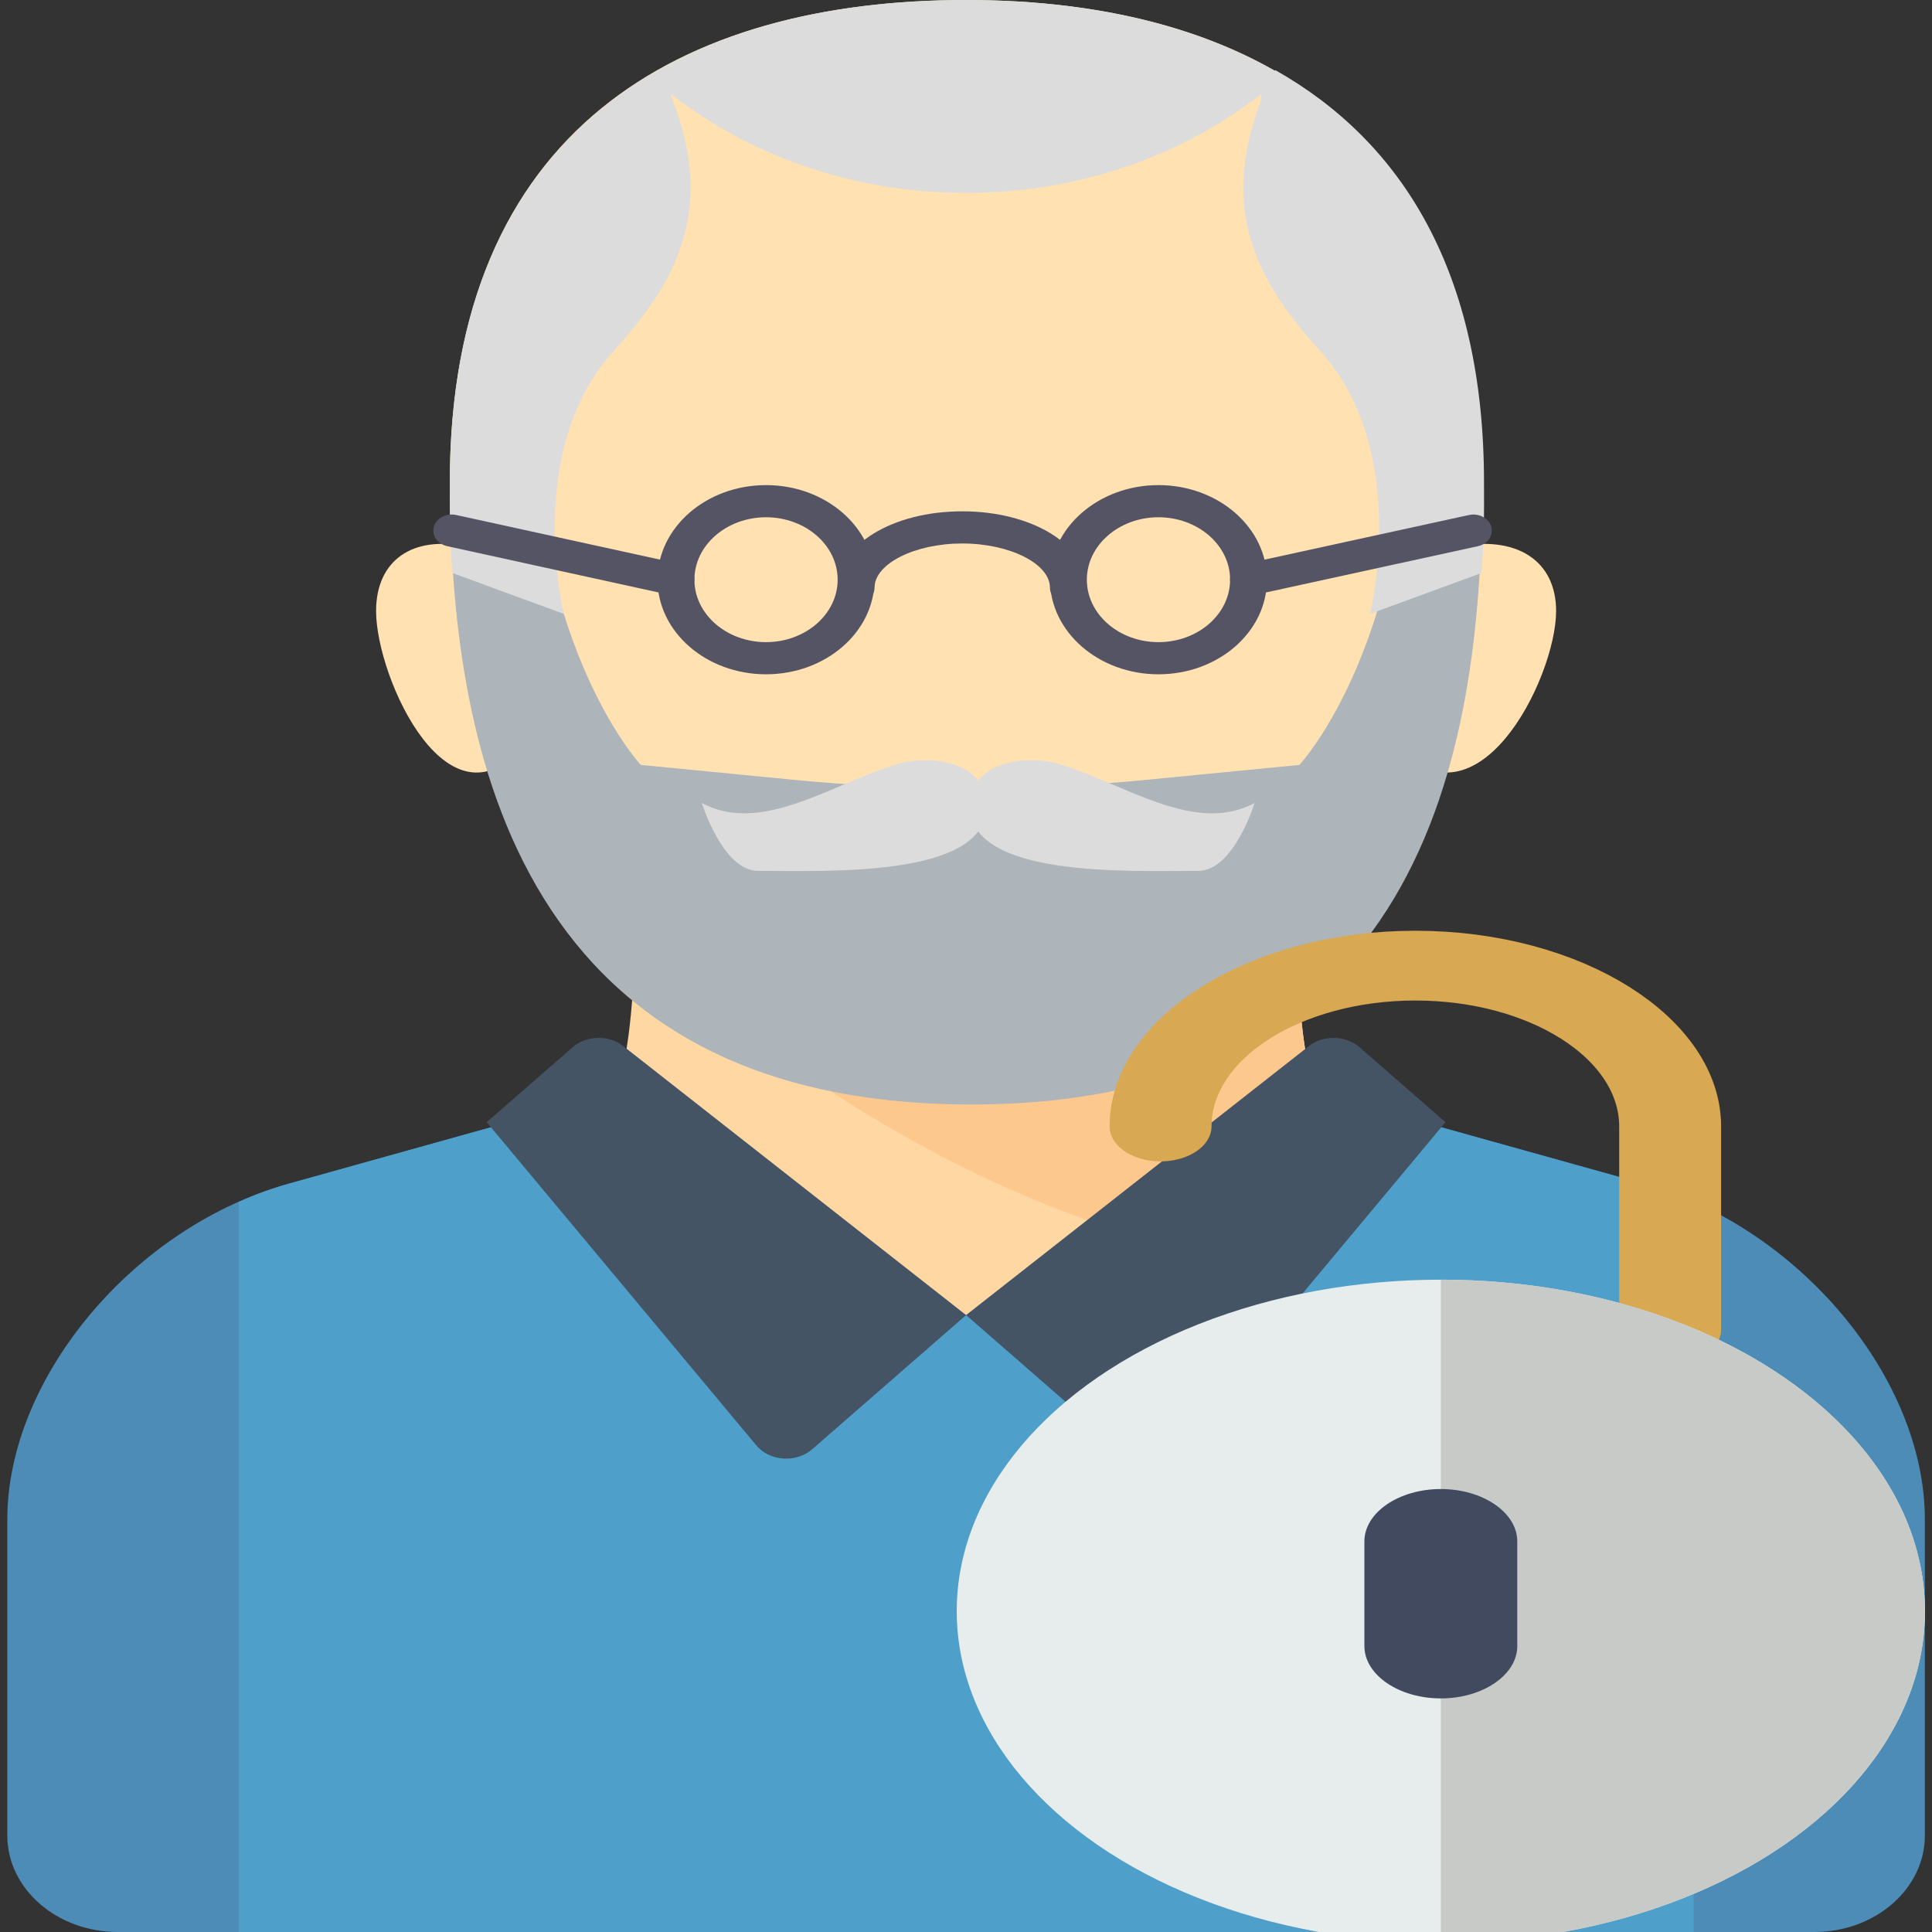 <?xml version="1.0" encoding="UTF-8" standalone="no"?>
<!-- Generator: Adobe Illustrator 19.1.0, SVG Export Plug-In . SVG Version: 6.00 Build 0)  -->

<svg
   xmlns:dc="http://purl.org/dc/elements/1.1/"
   xmlns:cc="http://creativecommons.org/ns#"
   xmlns:rdf="http://www.w3.org/1999/02/22-rdf-syntax-ns#"
   xmlns:svg="http://www.w3.org/2000/svg"
   xmlns="http://www.w3.org/2000/svg"
   xmlns:sodipodi="http://sodipodi.sourceforge.net/DTD/sodipodi-0.dtd"
   xmlns:inkscape="http://www.inkscape.org/namespaces/inkscape"
   version="1.1"
   id="Capa_1"
   x="0px"
   y="0px"
   viewBox="0 0 395.436 395.436"
   style="enable-background:new 0 0 395.436 395.436;"
   xml:space="preserve"
   inkscape:version="0.91 r13725"
   sodipodi:docname="wallet-open.svg"><rect x="0" y="0" width="395.436" height="395.436" fill="#333333" stroke="none"/><defs
     id="defs121" /><sodipodi:namedview
     pagecolor="#ffffff"
     bordercolor="#666666"
     borderopacity="1"
     objecttolerance="10"
     gridtolerance="10"
     guidetolerance="10"
     inkscape:pageopacity="0"
     inkscape:pageshadow="2"
     inkscape:window-width="1280"
     inkscape:window-height="694"
     id="namedview119"
     showgrid="false"
     inkscape:zoom="0.59680959"
     inkscape:cx="-75.400933"
     inkscape:cy="197.718"
     inkscape:window-x="0"
     inkscape:window-y="0"
     inkscape:window-maximized="1"
     inkscape:current-layer="Capa_1" /><g
     id="g3"
     transform="matrix(1.147,0,0,1,-29.046,0)"><g
       id="g5"><path
         style="fill:#ffe1b2"
         d="m 285.182,111.922 c 10.767,-2.468 17.821,2.805 17.821,13.161 0,13.709 -14.479,47.296 -29.701,26.321 -15.222,-20.975 11.88,-39.482 11.88,-39.482 z"
         id="path7"
         inkscape:connector-curvature="0" /></g><g
       id="g9"><path
         style="fill:#ffe1b2"
         d="m 108.759,111.922 c -9.864,-2.468 -16.326,2.805 -16.326,13.161 0,13.709 13.265,47.296 27.21,26.321 13.945,-20.975 -10.884,-39.482 -10.884,-39.482 z"
         id="path11"
         inkscape:connector-curvature="0" /></g><g
       id="g13"><path
         style="fill:#ffd7a3"
         d="m 125.425,241.721 c 14.716,-9.475 13.07,-50.835 13.07,-57.416 l 118.446,0 c 0,6.58 -1.825,47.941 12.89,57.416 l -72.113,67.611 -72.293,-67.611 z"
         id="path15"
         inkscape:connector-curvature="0" /></g><g
       id="g17"><path
         style="fill:#fdc88e"
         d="m 243.78,256.689 26.051,-14.968 c -14.716,-9.474 -12.89,-50.835 -12.89,-57.416 l -118.446,0 c 8.498,24.433 64.707,66.352 105.285,72.384 z"
         id="path19"
         inkscape:connector-curvature="0" /></g><g
       id="g21"><path
         style="fill:#ffe1b2"
         d="m 289.843,98.761 c 0,52.696 -30.343,118.446 -92.124,118.446 -61.781,0 -92.124,-65.75 -92.124,-118.446 C 105.594,26.321 146.839,0 197.718,0 c 50.879,0 92.125,26.733 92.125,98.761 z"
         id="path23"
         inkscape:connector-curvature="0" /></g><g
       id="g25"><path
         style="fill:#4c8cb6"
         d="m 349.065,395.436 c 10.903,0 19.741,-8.838 19.741,-19.741 l 0,-64.707 c 0,-28.954 -22.562,-59.864 -50.138,-68.687 L 277.5,229.128 c -22.149,16.936 -53.802,40.039 -79.782,40.039 -25.98,0 -57.633,-23.103 -79.782,-40.039 L 76.768,242.301 C 49.192,251.124 26.63,282.034 26.63,310.988 l 0,64.707 c 0,10.903 8.838,19.741 19.741,19.741 l 302.694,0 z"
         id="path27"
         inkscape:connector-curvature="0" /></g><g
       id="g29"><path
         style="fill:#4ea0ca"
         d="m 67.894,395.436 259.648,0 0,-149.414 c -2.887,-1.472 -5.843,-2.75 -8.874,-3.72 L 277.5,229.128 c -22.149,16.936 -53.802,40.039 -79.782,40.039 -25.98,0 -57.633,-23.103 -79.782,-40.039 l -41.168,13.173 c -3.031,0.97 -5.987,2.249 -8.874,3.72 l 0,149.415 z"
         id="path31"
         inkscape:connector-curvature="0" /></g><g
       id="g33"><path
         style="fill:#455465"
         d="m 197.718,269.167 -27.456,27.456 c -2.859,2.859 -7.596,2.487 -9.975,-0.783 L 112.174,229.684 127.5,214.358 c 2.475,-2.475 6.454,-2.579 9.055,-0.238 l 61.163,55.047 z"
         id="path35"
         inkscape:connector-curvature="0" /></g><g
       id="g37"><path
         style="fill:#455465"
         d="m 197.718,269.167 27.456,27.456 c 2.859,2.859 7.596,2.487 9.975,-0.783 l 48.113,-66.156 -15.326,-15.326 c -2.475,-2.475 -6.454,-2.579 -9.055,-0.238 l -61.163,55.047 z"
         id="path39"
         inkscape:connector-curvature="0" /></g><g
       id="g41"><path
         style="fill:#adb4ba"
         d="M 287.7,78.138 C 282.433,71.379 276.784,64.434 276.784,64.434 l 0,6.58 c 1.632,59.634 -19.588,85.544 -19.588,85.544 l -27.038,3.027 c -21.086,2.361 -42.366,2.361 -63.452,0 l -27.038,-3.027 c 0,0 -21.22,-25.91 -19.588,-85.544 l 0,-6.58 c 0,0 -5.649,6.944 -10.916,13.704 -1.373,5.869 -3.571,12.25 -3.571,19.254 0,52.696 10.348,128.671 93.088,128.671 82.74,0 91.161,-75.975 91.161,-128.671 0.001,-7.004 -0.769,-13.385 -2.142,-19.254 z"
         id="path43"
         inkscape:connector-curvature="0" /></g><g
       id="g45"><path
         style="fill:#dcdcdc"
         d="m 201.392,164.923 c 0,-8.689 -9.56,-10.656 -15.856,-8.55 -11.542,3.861 -24.251,14.632 -34.977,7.971 0,0 3.731,13.903 10.025,13.903 12.592,0 40.808,1.448 40.808,-13.324 z"
         id="path47"
         inkscape:connector-curvature="0" /></g><g
       id="g49"><path
         style="fill:#dcdcdc"
         d="m 198.375,164.923 c 0,-8.689 9.56,-10.656 15.856,-8.55 11.542,3.861 24.251,14.632 34.977,7.971 0,0 -3.731,13.903 -10.025,13.903 -12.592,0 -40.808,1.448 -40.808,-13.324 z"
         id="path51"
         inkscape:connector-curvature="0" /></g><g
       id="g53"><path
         style="fill:#dcdcdc"
         d="M 289.712,95.185 C 288.325,25.925 247.721,0 197.718,0 c -50.007,0 -90.615,25.534 -91.994,95.186 23.772,-16.66 39.352,-44.213 39.352,-75.445 0,-0.171 -0.025,-0.337 -0.026,-0.508 13.98,12.549 32.403,20.249 52.668,20.249 20.265,0 38.688,-7.7 52.668,-20.249 -0.001,0.171 -0.026,0.337 -0.026,0.508 10e-4,31.232 15.581,58.784 39.352,75.444 z"
         id="path55"
         inkscape:connector-curvature="0" /></g><g
       id="g57"><path
         style="fill:#dcdcdc"
         d="m 105.594,98.761 c 0,6.991 -0.095,10.651 0.463,18.525 l 19.871,8.359 c 0,0 -7.174,-33.29 8.729,-53.579 10.091,-12.875 19.055,-27.829 10.419,-52.325 -0.66,-1.872 -1.433,-3.651 -2.25,-5.386 -22.556,14.615 -37.232,41.292 -37.232,84.406 z"
         id="path59"
         inkscape:connector-curvature="0" /></g><g
       id="g61"><path
         style="fill:#dcdcdc"
         d="m 290.138,98.761 c 0,6.991 0.095,10.651 -0.463,18.525 l -19.871,8.359 c 0,0 7.174,-33.29 -8.729,-53.579 -10.091,-12.875 -19.055,-27.829 -10.419,-52.325 0.66,-1.872 1.433,-3.651 2.25,-5.386 22.556,14.615 37.232,41.292 37.232,84.406 z"
         id="path63"
         inkscape:connector-curvature="0" /></g><g
       id="g65"><path
         style="fill:#545465"
         d="m 145.952,121.94 c -0.267,0 -0.535,-0.032 -0.805,-0.1 L 105.14,111.793 c -1.762,-0.443 -2.832,-2.23 -2.389,-3.991 0.442,-1.764 2.228,-2.84 3.992,-2.391 l 40.007,10.047 c 1.762,0.443 2.832,2.23 2.389,3.991 -0.374,1.495 -1.716,2.491 -3.187,2.491 z"
         id="path67"
         inkscape:connector-curvature="0" /></g><g
       id="g69"><path
         style="fill:#545465"
         d="m 248.114,121.94 c -1.473,0 -2.815,-0.996 -3.189,-2.49 -0.44,-1.764 0.63,-3.55 2.394,-3.991 l 40.131,-10.047 c 1.756,-0.437 3.549,0.63 3.991,2.391 0.44,1.764 -0.63,3.55 -2.394,3.991 l -40.131,10.047 c -0.269,0.067 -0.537,0.099 -0.802,0.099 z"
         id="path71"
         inkscape:connector-curvature="0" /></g><g
       id="g73"><path
         style="fill:#545465"
         d="m 215.975,123.585 c -1.817,0 -3.29,-1.472 -3.29,-3.29 0,-4.91 -7.168,-9.058 -15.652,-9.058 -8.486,0 -15.654,4.148 -15.654,9.058 0,1.819 -1.473,3.29 -3.29,3.29 -1.817,0 -3.29,-1.472 -3.29,-3.29 0,-8.768 9.766,-15.638 22.234,-15.638 12.467,0 22.233,6.869 22.233,15.638 -0.001,1.819 -1.474,3.29 -3.291,3.29 z"
         id="path75"
         inkscape:connector-curvature="0" /></g><g
       id="g77"><path
         style="fill:#4ea0ca"
         d="M 76.768,242.301"
         id="path79"
         inkscape:connector-curvature="0" /></g><g
       id="g81"><path
         style="fill:#545465"
         d="m 162.018,138.012 c -10.675,0 -19.36,-8.685 -19.36,-19.362 0,-10.674 8.685,-19.359 19.36,-19.359 10.675,0 19.36,8.685 19.36,19.359 0.001,10.677 -8.684,19.362 -19.36,19.362 z m 0,-32.14 c -7.046,0 -12.78,5.732 -12.78,12.778 0,7.046 5.734,12.782 12.78,12.782 7.046,0 12.78,-5.735 12.78,-12.782 0,-7.047 -5.733,-12.778 -12.78,-12.778 z"
         id="path83"
         inkscape:connector-curvature="0" /></g><g
       id="g85"><path
         style="fill:#545465"
         d="m 232.047,138.012 c -10.677,0 -19.362,-8.685 -19.362,-19.362 0,-10.674 8.685,-19.359 19.362,-19.359 10.675,0 19.36,8.685 19.36,19.359 0,10.677 -8.685,19.362 -19.36,19.362 z m 0,-32.14 c -7.048,0 -12.782,5.732 -12.782,12.778 0,7.046 5.734,12.782 12.782,12.782 7.046,0 12.78,-5.735 12.78,-12.782 0,-7.047 -5.734,-12.778 -12.78,-12.778 z"
         id="path87"
         inkscape:connector-curvature="0" /></g></g><g
     id="g89" /><g
     id="g91" /><g
     id="g93" /><g
     id="g95" /><g
     id="g97" /><g
     id="g99" /><g
     id="g101" /><g
     id="g103" /><g
     id="g105" /><g
     id="g107" /><g
     id="g109" /><g
     id="g111" /><g
     id="g113" /><g
     id="g115" /><g
     id="g117" /><g
     id="g4173-9"
     transform="matrix(5.215,0,0,3.571,143.671,190.5)"><path
       id="path3-8"
       d="M 38,22.866 38,11.219 C 38,6.149 33.5,2 28,2 22.5,2 18,6.149 18,11.219"
       style="fill:none;stroke:#d8a852;stroke-width:4;stroke-linecap:round;stroke-linejoin:round;stroke-miterlimit:10"
       inkscape:connector-curvature="0" /><circle
       id="circle5-8"
       r="19"
       cy="39"
       cx="29"
       style="fill:#e7eced" /><path
       id="path7-8"
       d="M 48,39 C 48,28.507 39.493,20 29,20 l 0,38 c 10.493,0 19,-8.507 19,-19 z"
       style="fill:#c7cac7"
       inkscape:connector-curvature="0" /><path
       id="path9-2"
       d="m 29,44 0,0 c -1.65,0 -3,-1.35 -3,-3 l 0,-6 c 0,-1.65 1.35,-3 3,-3 l 0,0 c 1.65,0 3,1.35 3,3 l 0,6 c 0,1.65 -1.35,3 -3,3 z"
       style="fill:#424a60"
       inkscape:connector-curvature="0" /></g></svg>